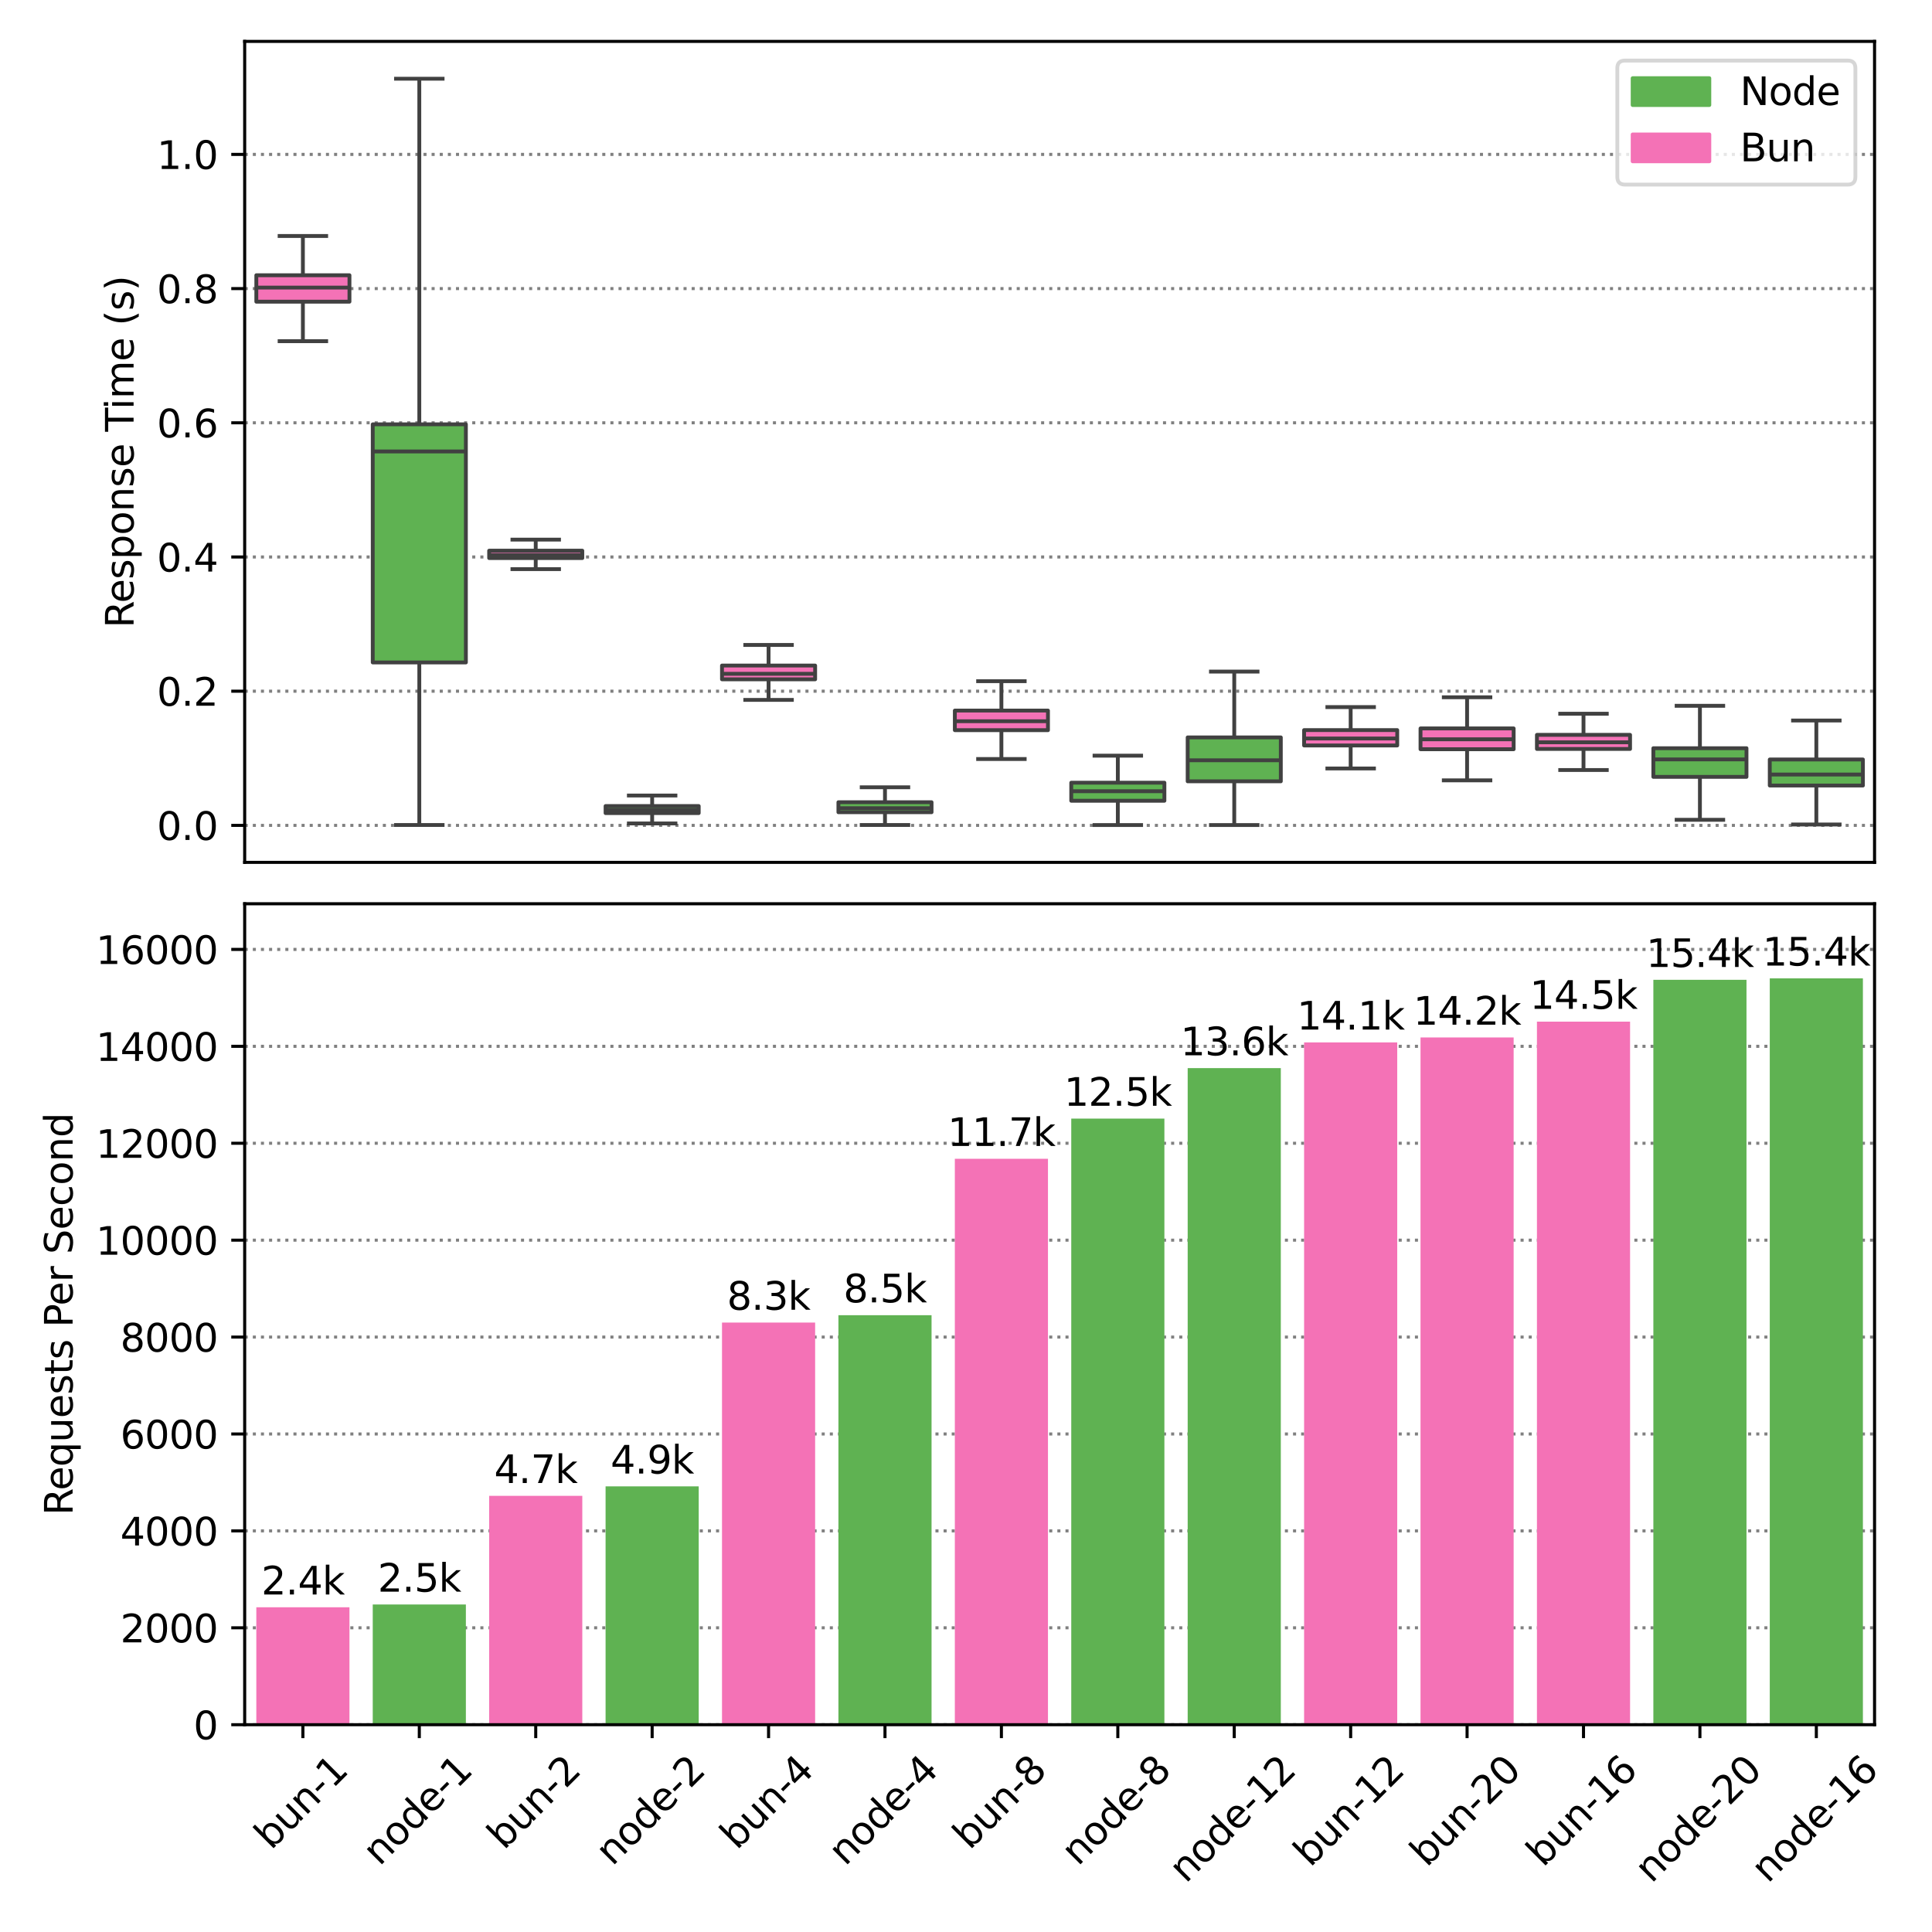 <?xml version="1.0" encoding="utf-8" standalone="no"?>
<!DOCTYPE svg PUBLIC "-//W3C//DTD SVG 1.1//EN"
  "http://www.w3.org/Graphics/SVG/1.1/DTD/svg11.dtd">
<svg xmlns:xlink="http://www.w3.org/1999/xlink" width="504pt" height="504pt" viewBox="0 0 504 504" xmlns="http://www.w3.org/2000/svg" version="1.1">
 <defs>
  <style type="text/css">*{stroke-linejoin: round; stroke-linecap: butt}</style>
 </defs>
 <g id="figure_1">
  <g id="patch_1">
   <path d="M 0 504 
L 504 504 
L 504 0 
L 0 0 
z
" style="fill: #ffffff"/>
  </g>
  <g id="axes_1">
   <g id="patch_2">
    <path d="M 63.83 224.963 
L 489.013 224.963 
L 489.013 10.8 
L 63.83 10.8 
z
" style="fill: #ffffff"/>
   </g>
   <g id="matplotlib.axis_1">
    <g id="xtick_1"/>
    <g id="xtick_2"/>
    <g id="xtick_3"/>
    <g id="xtick_4"/>
    <g id="xtick_5"/>
    <g id="xtick_6"/>
    <g id="xtick_7"/>
    <g id="xtick_8"/>
    <g id="xtick_9"/>
    <g id="xtick_10"/>
    <g id="xtick_11"/>
    <g id="xtick_12"/>
    <g id="xtick_13"/>
    <g id="xtick_14"/>
   </g>
   <g id="matplotlib.axis_2">
    <g id="ytick_1">
     <g id="line2d_1">
      <path d="M 63.83 215.316 
L 489.013 215.316 
" clip-path="url(#pa617633244)" style="fill: none; stroke-dasharray: 0.8,1.32; stroke-dashoffset: 0; stroke: #808080; stroke-width: 0.8"/>
     </g>
     <g id="line2d_2">
      <defs>
       <path id="m48e0106d00" d="M 0 0 
L -3.5 0 
" style="stroke: #000000; stroke-width: 0.8"/>
      </defs>
      <g>
       <use xlink:href="#m48e0106d00" x="63.83" y="215.316" style="stroke: #000000; stroke-width: 0.8"/>
      </g>
     </g>
     <g id="text_1">
      <!-- 0.0 -->
      <g transform="translate(40.927 219.115) scale(0.1 -0.1)">
       <defs>
        <path id="DejaVuSans-30" d="M 2034 4250 
Q 1547 4250 1301 3770 
Q 1056 3291 1056 2328 
Q 1056 1369 1301 889 
Q 1547 409 2034 409 
Q 2525 409 2770 889 
Q 3016 1369 3016 2328 
Q 3016 3291 2770 3770 
Q 2525 4250 2034 4250 
z
M 2034 4750 
Q 2819 4750 3233 4129 
Q 3647 3509 3647 2328 
Q 3647 1150 3233 529 
Q 2819 -91 2034 -91 
Q 1250 -91 836 529 
Q 422 1150 422 2328 
Q 422 3509 836 4129 
Q 1250 4750 2034 4750 
z
" transform="scale(0.016)"/>
        <path id="DejaVuSans-2e" d="M 684 794 
L 1344 794 
L 1344 0 
L 684 0 
L 684 794 
z
" transform="scale(0.016)"/>
       </defs>
       <use xlink:href="#DejaVuSans-30"/>
       <use xlink:href="#DejaVuSans-2e" x="63.623"/>
       <use xlink:href="#DejaVuSans-30" x="95.41"/>
      </g>
     </g>
    </g>
    <g id="ytick_2">
     <g id="line2d_3">
      <path d="M 63.83 180.308 
L 489.013 180.308 
" clip-path="url(#pa617633244)" style="fill: none; stroke-dasharray: 0.8,1.32; stroke-dashoffset: 0; stroke: #808080; stroke-width: 0.8"/>
     </g>
     <g id="line2d_4">
      <g>
       <use xlink:href="#m48e0106d00" x="63.83" y="180.308" style="stroke: #000000; stroke-width: 0.8"/>
      </g>
     </g>
     <g id="text_2">
      <!-- 0.2 -->
      <g transform="translate(40.927 184.107) scale(0.1 -0.1)">
       <defs>
        <path id="DejaVuSans-32" d="M 1228 531 
L 3431 531 
L 3431 0 
L 469 0 
L 469 531 
Q 828 903 1448 1529 
Q 2069 2156 2228 2338 
Q 2531 2678 2651 2914 
Q 2772 3150 2772 3378 
Q 2772 3750 2511 3984 
Q 2250 4219 1831 4219 
Q 1534 4219 1204 4116 
Q 875 4013 500 3803 
L 500 4441 
Q 881 4594 1212 4672 
Q 1544 4750 1819 4750 
Q 2544 4750 2975 4387 
Q 3406 4025 3406 3419 
Q 3406 3131 3298 2873 
Q 3191 2616 2906 2266 
Q 2828 2175 2409 1742 
Q 1991 1309 1228 531 
z
" transform="scale(0.016)"/>
       </defs>
       <use xlink:href="#DejaVuSans-30"/>
       <use xlink:href="#DejaVuSans-2e" x="63.623"/>
       <use xlink:href="#DejaVuSans-32" x="95.41"/>
      </g>
     </g>
    </g>
    <g id="ytick_3">
     <g id="line2d_5">
      <path d="M 63.83 145.301 
L 489.013 145.301 
" clip-path="url(#pa617633244)" style="fill: none; stroke-dasharray: 0.8,1.32; stroke-dashoffset: 0; stroke: #808080; stroke-width: 0.8"/>
     </g>
     <g id="line2d_6">
      <g>
       <use xlink:href="#m48e0106d00" x="63.83" y="145.301" style="stroke: #000000; stroke-width: 0.8"/>
      </g>
     </g>
     <g id="text_3">
      <!-- 0.4 -->
      <g transform="translate(40.927 149.1) scale(0.1 -0.1)">
       <defs>
        <path id="DejaVuSans-34" d="M 2419 4116 
L 825 1625 
L 2419 1625 
L 2419 4116 
z
M 2253 4666 
L 3047 4666 
L 3047 1625 
L 3713 1625 
L 3713 1100 
L 3047 1100 
L 3047 0 
L 2419 0 
L 2419 1100 
L 313 1100 
L 313 1709 
L 2253 4666 
z
" transform="scale(0.016)"/>
       </defs>
       <use xlink:href="#DejaVuSans-30"/>
       <use xlink:href="#DejaVuSans-2e" x="63.623"/>
       <use xlink:href="#DejaVuSans-34" x="95.41"/>
      </g>
     </g>
    </g>
    <g id="ytick_4">
     <g id="line2d_7">
      <path d="M 63.83 110.294 
L 489.013 110.294 
" clip-path="url(#pa617633244)" style="fill: none; stroke-dasharray: 0.8,1.32; stroke-dashoffset: 0; stroke: #808080; stroke-width: 0.8"/>
     </g>
     <g id="line2d_8">
      <g>
       <use xlink:href="#m48e0106d00" x="63.83" y="110.294" style="stroke: #000000; stroke-width: 0.8"/>
      </g>
     </g>
     <g id="text_4">
      <!-- 0.6 -->
      <g transform="translate(40.927 114.093) scale(0.1 -0.1)">
       <defs>
        <path id="DejaVuSans-36" d="M 2113 2584 
Q 1688 2584 1439 2293 
Q 1191 2003 1191 1497 
Q 1191 994 1439 701 
Q 1688 409 2113 409 
Q 2538 409 2786 701 
Q 3034 994 3034 1497 
Q 3034 2003 2786 2293 
Q 2538 2584 2113 2584 
z
M 3366 4563 
L 3366 3988 
Q 3128 4100 2886 4159 
Q 2644 4219 2406 4219 
Q 1781 4219 1451 3797 
Q 1122 3375 1075 2522 
Q 1259 2794 1537 2939 
Q 1816 3084 2150 3084 
Q 2853 3084 3261 2657 
Q 3669 2231 3669 1497 
Q 3669 778 3244 343 
Q 2819 -91 2113 -91 
Q 1303 -91 875 529 
Q 447 1150 447 2328 
Q 447 3434 972 4092 
Q 1497 4750 2381 4750 
Q 2619 4750 2861 4703 
Q 3103 4656 3366 4563 
z
" transform="scale(0.016)"/>
       </defs>
       <use xlink:href="#DejaVuSans-30"/>
       <use xlink:href="#DejaVuSans-2e" x="63.623"/>
       <use xlink:href="#DejaVuSans-36" x="95.41"/>
      </g>
     </g>
    </g>
    <g id="ytick_5">
     <g id="line2d_9">
      <path d="M 63.83 75.286 
L 489.013 75.286 
" clip-path="url(#pa617633244)" style="fill: none; stroke-dasharray: 0.8,1.32; stroke-dashoffset: 0; stroke: #808080; stroke-width: 0.8"/>
     </g>
     <g id="line2d_10">
      <g>
       <use xlink:href="#m48e0106d00" x="63.83" y="75.286" style="stroke: #000000; stroke-width: 0.8"/>
      </g>
     </g>
     <g id="text_5">
      <!-- 0.8 -->
      <g transform="translate(40.927 79.085) scale(0.1 -0.1)">
       <defs>
        <path id="DejaVuSans-38" d="M 2034 2216 
Q 1584 2216 1326 1975 
Q 1069 1734 1069 1313 
Q 1069 891 1326 650 
Q 1584 409 2034 409 
Q 2484 409 2743 651 
Q 3003 894 3003 1313 
Q 3003 1734 2745 1975 
Q 2488 2216 2034 2216 
z
M 1403 2484 
Q 997 2584 770 2862 
Q 544 3141 544 3541 
Q 544 4100 942 4425 
Q 1341 4750 2034 4750 
Q 2731 4750 3128 4425 
Q 3525 4100 3525 3541 
Q 3525 3141 3298 2862 
Q 3072 2584 2669 2484 
Q 3125 2378 3379 2068 
Q 3634 1759 3634 1313 
Q 3634 634 3220 271 
Q 2806 -91 2034 -91 
Q 1263 -91 848 271 
Q 434 634 434 1313 
Q 434 1759 690 2068 
Q 947 2378 1403 2484 
z
M 1172 3481 
Q 1172 3119 1398 2916 
Q 1625 2713 2034 2713 
Q 2441 2713 2670 2916 
Q 2900 3119 2900 3481 
Q 2900 3844 2670 4047 
Q 2441 4250 2034 4250 
Q 1625 4250 1398 4047 
Q 1172 3844 1172 3481 
z
" transform="scale(0.016)"/>
       </defs>
       <use xlink:href="#DejaVuSans-30"/>
       <use xlink:href="#DejaVuSans-2e" x="63.623"/>
       <use xlink:href="#DejaVuSans-38" x="95.41"/>
      </g>
     </g>
    </g>
    <g id="ytick_6">
     <g id="line2d_11">
      <path d="M 63.83 40.279 
L 489.013 40.279 
" clip-path="url(#pa617633244)" style="fill: none; stroke-dasharray: 0.8,1.32; stroke-dashoffset: 0; stroke: #808080; stroke-width: 0.8"/>
     </g>
     <g id="line2d_12">
      <g>
       <use xlink:href="#m48e0106d00" x="63.83" y="40.279" style="stroke: #000000; stroke-width: 0.8"/>
      </g>
     </g>
     <g id="text_6">
      <!-- 1.0 -->
      <g transform="translate(40.927 44.078) scale(0.1 -0.1)">
       <defs>
        <path id="DejaVuSans-31" d="M 794 531 
L 1825 531 
L 1825 4091 
L 703 3866 
L 703 4441 
L 1819 4666 
L 2450 4666 
L 2450 531 
L 3481 531 
L 3481 0 
L 794 0 
L 794 531 
z
" transform="scale(0.016)"/>
       </defs>
       <use xlink:href="#DejaVuSans-31"/>
       <use xlink:href="#DejaVuSans-2e" x="63.623"/>
       <use xlink:href="#DejaVuSans-30" x="95.41"/>
      </g>
     </g>
    </g>
    <g id="text_7">
     <!-- Response Time (s) -->
     <g transform="translate(34.847 163.813) rotate(-90) scale(0.1 -0.1)">
      <defs>
       <path id="DejaVuSans-52" d="M 2841 2188 
Q 3044 2119 3236 1894 
Q 3428 1669 3622 1275 
L 4263 0 
L 3584 0 
L 2988 1197 
Q 2756 1666 2539 1819 
Q 2322 1972 1947 1972 
L 1259 1972 
L 1259 0 
L 628 0 
L 628 4666 
L 2053 4666 
Q 2853 4666 3247 4331 
Q 3641 3997 3641 3322 
Q 3641 2881 3436 2590 
Q 3231 2300 2841 2188 
z
M 1259 4147 
L 1259 2491 
L 2053 2491 
Q 2509 2491 2742 2702 
Q 2975 2913 2975 3322 
Q 2975 3731 2742 3939 
Q 2509 4147 2053 4147 
L 1259 4147 
z
" transform="scale(0.016)"/>
       <path id="DejaVuSans-65" d="M 3597 1894 
L 3597 1613 
L 953 1613 
Q 991 1019 1311 708 
Q 1631 397 2203 397 
Q 2534 397 2845 478 
Q 3156 559 3463 722 
L 3463 178 
Q 3153 47 2828 -22 
Q 2503 -91 2169 -91 
Q 1331 -91 842 396 
Q 353 884 353 1716 
Q 353 2575 817 3079 
Q 1281 3584 2069 3584 
Q 2775 3584 3186 3129 
Q 3597 2675 3597 1894 
z
M 3022 2063 
Q 3016 2534 2758 2815 
Q 2500 3097 2075 3097 
Q 1594 3097 1305 2825 
Q 1016 2553 972 2059 
L 3022 2063 
z
" transform="scale(0.016)"/>
       <path id="DejaVuSans-73" d="M 2834 3397 
L 2834 2853 
Q 2591 2978 2328 3040 
Q 2066 3103 1784 3103 
Q 1356 3103 1142 2972 
Q 928 2841 928 2578 
Q 928 2378 1081 2264 
Q 1234 2150 1697 2047 
L 1894 2003 
Q 2506 1872 2764 1633 
Q 3022 1394 3022 966 
Q 3022 478 2636 193 
Q 2250 -91 1575 -91 
Q 1294 -91 989 -36 
Q 684 19 347 128 
L 347 722 
Q 666 556 975 473 
Q 1284 391 1588 391 
Q 1994 391 2212 530 
Q 2431 669 2431 922 
Q 2431 1156 2273 1281 
Q 2116 1406 1581 1522 
L 1381 1569 
Q 847 1681 609 1914 
Q 372 2147 372 2553 
Q 372 3047 722 3315 
Q 1072 3584 1716 3584 
Q 2034 3584 2315 3537 
Q 2597 3491 2834 3397 
z
" transform="scale(0.016)"/>
       <path id="DejaVuSans-70" d="M 1159 525 
L 1159 -1331 
L 581 -1331 
L 581 3500 
L 1159 3500 
L 1159 2969 
Q 1341 3281 1617 3432 
Q 1894 3584 2278 3584 
Q 2916 3584 3314 3078 
Q 3713 2572 3713 1747 
Q 3713 922 3314 415 
Q 2916 -91 2278 -91 
Q 1894 -91 1617 61 
Q 1341 213 1159 525 
z
M 3116 1747 
Q 3116 2381 2855 2742 
Q 2594 3103 2138 3103 
Q 1681 3103 1420 2742 
Q 1159 2381 1159 1747 
Q 1159 1113 1420 752 
Q 1681 391 2138 391 
Q 2594 391 2855 752 
Q 3116 1113 3116 1747 
z
" transform="scale(0.016)"/>
       <path id="DejaVuSans-6f" d="M 1959 3097 
Q 1497 3097 1228 2736 
Q 959 2375 959 1747 
Q 959 1119 1226 758 
Q 1494 397 1959 397 
Q 2419 397 2687 759 
Q 2956 1122 2956 1747 
Q 2956 2369 2687 2733 
Q 2419 3097 1959 3097 
z
M 1959 3584 
Q 2709 3584 3137 3096 
Q 3566 2609 3566 1747 
Q 3566 888 3137 398 
Q 2709 -91 1959 -91 
Q 1206 -91 779 398 
Q 353 888 353 1747 
Q 353 2609 779 3096 
Q 1206 3584 1959 3584 
z
" transform="scale(0.016)"/>
       <path id="DejaVuSans-6e" d="M 3513 2113 
L 3513 0 
L 2938 0 
L 2938 2094 
Q 2938 2591 2744 2837 
Q 2550 3084 2163 3084 
Q 1697 3084 1428 2787 
Q 1159 2491 1159 1978 
L 1159 0 
L 581 0 
L 581 3500 
L 1159 3500 
L 1159 2956 
Q 1366 3272 1645 3428 
Q 1925 3584 2291 3584 
Q 2894 3584 3203 3211 
Q 3513 2838 3513 2113 
z
" transform="scale(0.016)"/>
       <path id="DejaVuSans-20" transform="scale(0.016)"/>
       <path id="DejaVuSans-54" d="M -19 4666 
L 3928 4666 
L 3928 4134 
L 2272 4134 
L 2272 0 
L 1638 0 
L 1638 4134 
L -19 4134 
L -19 4666 
z
" transform="scale(0.016)"/>
       <path id="DejaVuSans-69" d="M 603 3500 
L 1178 3500 
L 1178 0 
L 603 0 
L 603 3500 
z
M 603 4863 
L 1178 4863 
L 1178 4134 
L 603 4134 
L 603 4863 
z
" transform="scale(0.016)"/>
       <path id="DejaVuSans-6d" d="M 3328 2828 
Q 3544 3216 3844 3400 
Q 4144 3584 4550 3584 
Q 5097 3584 5394 3201 
Q 5691 2819 5691 2113 
L 5691 0 
L 5113 0 
L 5113 2094 
Q 5113 2597 4934 2840 
Q 4756 3084 4391 3084 
Q 3944 3084 3684 2787 
Q 3425 2491 3425 1978 
L 3425 0 
L 2847 0 
L 2847 2094 
Q 2847 2600 2669 2842 
Q 2491 3084 2119 3084 
Q 1678 3084 1418 2786 
Q 1159 2488 1159 1978 
L 1159 0 
L 581 0 
L 581 3500 
L 1159 3500 
L 1159 2956 
Q 1356 3278 1631 3431 
Q 1906 3584 2284 3584 
Q 2666 3584 2933 3390 
Q 3200 3197 3328 2828 
z
" transform="scale(0.016)"/>
       <path id="DejaVuSans-28" d="M 1984 4856 
Q 1566 4138 1362 3434 
Q 1159 2731 1159 2009 
Q 1159 1288 1364 580 
Q 1569 -128 1984 -844 
L 1484 -844 
Q 1016 -109 783 600 
Q 550 1309 550 2009 
Q 550 2706 781 3412 
Q 1013 4119 1484 4856 
L 1984 4856 
z
" transform="scale(0.016)"/>
       <path id="DejaVuSans-29" d="M 513 4856 
L 1013 4856 
Q 1481 4119 1714 3412 
Q 1947 2706 1947 2009 
Q 1947 1309 1714 600 
Q 1481 -109 1013 -844 
L 513 -844 
Q 928 -128 1133 580 
Q 1338 1288 1338 2009 
Q 1338 2731 1133 3434 
Q 928 4138 513 4856 
z
" transform="scale(0.016)"/>
      </defs>
      <use xlink:href="#DejaVuSans-52"/>
      <use xlink:href="#DejaVuSans-65" x="64.982"/>
      <use xlink:href="#DejaVuSans-73" x="126.506"/>
      <use xlink:href="#DejaVuSans-70" x="178.605"/>
      <use xlink:href="#DejaVuSans-6f" x="242.082"/>
      <use xlink:href="#DejaVuSans-6e" x="303.264"/>
      <use xlink:href="#DejaVuSans-73" x="366.643"/>
      <use xlink:href="#DejaVuSans-65" x="418.742"/>
      <use xlink:href="#DejaVuSans-20" x="480.266"/>
      <use xlink:href="#DejaVuSans-54" x="512.053"/>
      <use xlink:href="#DejaVuSans-69" x="570.012"/>
      <use xlink:href="#DejaVuSans-6d" x="597.795"/>
      <use xlink:href="#DejaVuSans-65" x="695.207"/>
      <use xlink:href="#DejaVuSans-20" x="756.73"/>
      <use xlink:href="#DejaVuSans-28" x="788.518"/>
      <use xlink:href="#DejaVuSans-73" x="827.531"/>
      <use xlink:href="#DejaVuSans-29" x="879.631"/>
     </g>
    </g>
   </g>
   <g id="patch_3">
    <path d="M 66.867 78.699 
L 91.163 78.699 
L 91.163 71.803 
L 66.867 71.803 
L 66.867 78.699 
z
" clip-path="url(#pa617633244)" style="fill: #f472b6; stroke: #414141; stroke-linejoin: miter"/>
   </g>
   <g id="line2d_13">
    <path d="M 79.015 78.699 
L 79.015 89.009 
" clip-path="url(#pa617633244)" style="fill: none; stroke: #414141"/>
   </g>
   <g id="line2d_14">
    <path d="M 79.015 71.803 
L 79.015 61.563 
" clip-path="url(#pa617633244)" style="fill: none; stroke: #414141"/>
   </g>
   <g id="line2d_15">
    <path d="M 72.941 89.009 
L 85.089 89.009 
" clip-path="url(#pa617633244)" style="fill: none; stroke: #414141; stroke-linecap: square"/>
   </g>
   <g id="line2d_16">
    <path d="M 72.941 61.563 
L 85.089 61.563 
" clip-path="url(#pa617633244)" style="fill: none; stroke: #414141; stroke-linecap: square"/>
   </g>
   <g id="patch_4">
    <path d="M 97.237 172.808 
L 121.533 172.808 
L 121.533 110.696 
L 97.237 110.696 
L 97.237 172.808 
z
" clip-path="url(#pa617633244)" style="fill: #5fb252; stroke: #414141; stroke-linejoin: miter"/>
   </g>
   <g id="line2d_17">
    <path d="M 109.385 172.808 
L 109.385 215.211 
" clip-path="url(#pa617633244)" style="fill: none; stroke: #414141"/>
   </g>
   <g id="line2d_18">
    <path d="M 109.385 110.696 
L 109.385 20.535 
" clip-path="url(#pa617633244)" style="fill: none; stroke: #414141"/>
   </g>
   <g id="line2d_19">
    <path d="M 103.311 215.211 
L 115.459 215.211 
" clip-path="url(#pa617633244)" style="fill: none; stroke: #414141; stroke-linecap: square"/>
   </g>
   <g id="line2d_20">
    <path d="M 103.311 20.535 
L 115.459 20.535 
" clip-path="url(#pa617633244)" style="fill: none; stroke: #414141; stroke-linecap: square"/>
   </g>
   <g id="patch_5">
    <path d="M 127.607 145.581 
L 151.904 145.581 
L 151.904 143.656 
L 127.607 143.656 
L 127.607 145.581 
z
" clip-path="url(#pa617633244)" style="fill: #f472b6; stroke: #414141; stroke-linejoin: miter"/>
   </g>
   <g id="line2d_21">
    <path d="M 139.755 145.581 
L 139.755 148.469 
" clip-path="url(#pa617633244)" style="fill: none; stroke: #414141"/>
   </g>
   <g id="line2d_22">
    <path d="M 139.755 143.656 
L 139.755 140.767 
" clip-path="url(#pa617633244)" style="fill: none; stroke: #414141"/>
   </g>
   <g id="line2d_23">
    <path d="M 133.681 148.469 
L 145.83 148.469 
" clip-path="url(#pa617633244)" style="fill: none; stroke: #414141; stroke-linecap: square"/>
   </g>
   <g id="line2d_24">
    <path d="M 133.681 140.767 
L 145.83 140.767 
" clip-path="url(#pa617633244)" style="fill: none; stroke: #414141; stroke-linecap: square"/>
   </g>
   <g id="patch_6">
    <path d="M 157.978 212.112 
L 182.274 212.112 
L 182.274 210.275 
L 157.978 210.275 
L 157.978 212.112 
z
" clip-path="url(#pa617633244)" style="fill: #5fb252; stroke: #414141; stroke-linejoin: miter"/>
   </g>
   <g id="line2d_25">
    <path d="M 170.126 212.112 
L 170.126 214.808 
" clip-path="url(#pa617633244)" style="fill: none; stroke: #414141"/>
   </g>
   <g id="line2d_26">
    <path d="M 170.126 210.275 
L 170.126 207.526 
" clip-path="url(#pa617633244)" style="fill: none; stroke: #414141"/>
   </g>
   <g id="line2d_27">
    <path d="M 164.052 214.808 
L 176.2 214.808 
" clip-path="url(#pa617633244)" style="fill: none; stroke: #414141; stroke-linecap: square"/>
   </g>
   <g id="line2d_28">
    <path d="M 164.052 207.526 
L 176.2 207.526 
" clip-path="url(#pa617633244)" style="fill: none; stroke: #414141; stroke-linecap: square"/>
   </g>
   <g id="patch_7">
    <path d="M 188.348 177.21 
L 212.644 177.21 
L 212.644 173.622 
L 188.348 173.622 
L 188.348 177.21 
z
" clip-path="url(#pa617633244)" style="fill: #f472b6; stroke: #414141; stroke-linejoin: miter"/>
   </g>
   <g id="line2d_29">
    <path d="M 200.496 177.21 
L 200.496 182.584 
" clip-path="url(#pa617633244)" style="fill: none; stroke: #414141"/>
   </g>
   <g id="line2d_30">
    <path d="M 200.496 173.622 
L 200.496 168.248 
" clip-path="url(#pa617633244)" style="fill: none; stroke: #414141"/>
   </g>
   <g id="line2d_31">
    <path d="M 194.422 182.584 
L 206.57 182.584 
" clip-path="url(#pa617633244)" style="fill: none; stroke: #414141; stroke-linecap: square"/>
   </g>
   <g id="line2d_32">
    <path d="M 194.422 168.248 
L 206.57 168.248 
" clip-path="url(#pa617633244)" style="fill: none; stroke: #414141; stroke-linecap: square"/>
   </g>
   <g id="patch_8">
    <path d="M 218.718 211.885 
L 243.014 211.885 
L 243.014 209.277 
L 218.718 209.277 
L 218.718 211.885 
z
" clip-path="url(#pa617633244)" style="fill: #5fb252; stroke: #414141; stroke-linejoin: miter"/>
   </g>
   <g id="line2d_33">
    <path d="M 230.866 211.885 
L 230.866 215.211 
" clip-path="url(#pa617633244)" style="fill: none; stroke: #414141"/>
   </g>
   <g id="line2d_34">
    <path d="M 230.866 209.277 
L 230.866 205.373 
" clip-path="url(#pa617633244)" style="fill: none; stroke: #414141"/>
   </g>
   <g id="line2d_35">
    <path d="M 224.792 215.211 
L 236.94 215.211 
" clip-path="url(#pa617633244)" style="fill: none; stroke: #414141; stroke-linecap: square"/>
   </g>
   <g id="line2d_36">
    <path d="M 224.792 205.373 
L 236.94 205.373 
" clip-path="url(#pa617633244)" style="fill: none; stroke: #414141; stroke-linecap: square"/>
   </g>
   <g id="patch_9">
    <path d="M 249.088 190.478 
L 273.384 190.478 
L 273.384 185.367 
L 249.088 185.367 
L 249.088 190.478 
z
" clip-path="url(#pa617633244)" style="fill: #f472b6; stroke: #414141; stroke-linejoin: miter"/>
   </g>
   <g id="line2d_37">
    <path d="M 261.236 190.478 
L 261.236 198.004 
" clip-path="url(#pa617633244)" style="fill: none; stroke: #414141"/>
   </g>
   <g id="line2d_38">
    <path d="M 261.236 185.367 
L 261.236 177.7 
" clip-path="url(#pa617633244)" style="fill: none; stroke: #414141"/>
   </g>
   <g id="line2d_39">
    <path d="M 255.162 198.004 
L 267.31 198.004 
" clip-path="url(#pa617633244)" style="fill: none; stroke: #414141; stroke-linecap: square"/>
   </g>
   <g id="line2d_40">
    <path d="M 255.162 177.7 
L 267.31 177.7 
" clip-path="url(#pa617633244)" style="fill: none; stroke: #414141; stroke-linecap: square"/>
   </g>
   <g id="patch_10">
    <path d="M 279.458 208.892 
L 303.755 208.892 
L 303.755 204.183 
L 279.458 204.183 
L 279.458 208.892 
z
" clip-path="url(#pa617633244)" style="fill: #5fb252; stroke: #414141; stroke-linejoin: miter"/>
   </g>
   <g id="line2d_41">
    <path d="M 291.606 208.892 
L 291.606 215.228 
" clip-path="url(#pa617633244)" style="fill: none; stroke: #414141"/>
   </g>
   <g id="line2d_42">
    <path d="M 291.606 204.183 
L 291.606 197.129 
" clip-path="url(#pa617633244)" style="fill: none; stroke: #414141"/>
   </g>
   <g id="line2d_43">
    <path d="M 285.532 215.228 
L 297.68 215.228 
" clip-path="url(#pa617633244)" style="fill: none; stroke: #414141; stroke-linecap: square"/>
   </g>
   <g id="line2d_44">
    <path d="M 285.532 197.129 
L 297.68 197.129 
" clip-path="url(#pa617633244)" style="fill: none; stroke: #414141; stroke-linecap: square"/>
   </g>
   <g id="patch_11">
    <path d="M 309.829 203.82 
L 334.125 203.82 
L 334.125 192.368 
L 309.829 192.368 
L 309.829 203.82 
z
" clip-path="url(#pa617633244)" style="fill: #5fb252; stroke: #414141; stroke-linejoin: miter"/>
   </g>
   <g id="line2d_45">
    <path d="M 321.977 203.82 
L 321.977 215.228 
" clip-path="url(#pa617633244)" style="fill: none; stroke: #414141"/>
   </g>
   <g id="line2d_46">
    <path d="M 321.977 192.368 
L 321.977 175.197 
" clip-path="url(#pa617633244)" style="fill: none; stroke: #414141"/>
   </g>
   <g id="line2d_47">
    <path d="M 315.903 215.228 
L 328.051 215.228 
" clip-path="url(#pa617633244)" style="fill: none; stroke: #414141; stroke-linecap: square"/>
   </g>
   <g id="line2d_48">
    <path d="M 315.903 175.197 
L 328.051 175.197 
" clip-path="url(#pa617633244)" style="fill: none; stroke: #414141; stroke-linecap: square"/>
   </g>
   <g id="patch_12">
    <path d="M 340.199 194.469 
L 364.495 194.469 
L 364.495 190.46 
L 340.199 190.46 
L 340.199 194.469 
z
" clip-path="url(#pa617633244)" style="fill: #f472b6; stroke: #414141; stroke-linejoin: miter"/>
   </g>
   <g id="line2d_49">
    <path d="M 352.347 194.469 
L 352.347 200.472 
" clip-path="url(#pa617633244)" style="fill: none; stroke: #414141"/>
   </g>
   <g id="line2d_50">
    <path d="M 352.347 190.46 
L 352.347 184.457 
" clip-path="url(#pa617633244)" style="fill: none; stroke: #414141"/>
   </g>
   <g id="line2d_51">
    <path d="M 346.273 200.472 
L 358.421 200.472 
" clip-path="url(#pa617633244)" style="fill: none; stroke: #414141; stroke-linecap: square"/>
   </g>
   <g id="line2d_52">
    <path d="M 346.273 184.457 
L 358.421 184.457 
" clip-path="url(#pa617633244)" style="fill: none; stroke: #414141; stroke-linecap: square"/>
   </g>
   <g id="patch_13">
    <path d="M 370.569 195.449 
L 394.865 195.449 
L 394.865 190.023 
L 370.569 190.023 
L 370.569 195.449 
z
" clip-path="url(#pa617633244)" style="fill: #f472b6; stroke: #414141; stroke-linejoin: miter"/>
   </g>
   <g id="line2d_53">
    <path d="M 382.717 195.449 
L 382.717 203.571 
" clip-path="url(#pa617633244)" style="fill: none; stroke: #414141"/>
   </g>
   <g id="line2d_54">
    <path d="M 382.717 190.023 
L 382.717 181.901 
" clip-path="url(#pa617633244)" style="fill: none; stroke: #414141"/>
   </g>
   <g id="line2d_55">
    <path d="M 376.643 203.571 
L 388.791 203.571 
" clip-path="url(#pa617633244)" style="fill: none; stroke: #414141; stroke-linecap: square"/>
   </g>
   <g id="line2d_56">
    <path d="M 376.643 181.901 
L 388.791 181.901 
" clip-path="url(#pa617633244)" style="fill: none; stroke: #414141; stroke-linecap: square"/>
   </g>
   <g id="patch_14">
    <path d="M 400.939 195.379 
L 425.235 195.379 
L 425.235 191.703 
L 400.939 191.703 
L 400.939 195.379 
z
" clip-path="url(#pa617633244)" style="fill: #f472b6; stroke: #414141; stroke-linejoin: miter"/>
   </g>
   <g id="line2d_57">
    <path d="M 413.087 195.379 
L 413.087 200.875 
" clip-path="url(#pa617633244)" style="fill: none; stroke: #414141"/>
   </g>
   <g id="line2d_58">
    <path d="M 413.087 191.703 
L 413.087 186.189 
" clip-path="url(#pa617633244)" style="fill: none; stroke: #414141"/>
   </g>
   <g id="line2d_59">
    <path d="M 407.013 200.875 
L 419.161 200.875 
" clip-path="url(#pa617633244)" style="fill: none; stroke: #414141; stroke-linecap: square"/>
   </g>
   <g id="line2d_60">
    <path d="M 407.013 186.189 
L 419.161 186.189 
" clip-path="url(#pa617633244)" style="fill: none; stroke: #414141; stroke-linecap: square"/>
   </g>
   <g id="patch_15">
    <path d="M 431.309 202.66 
L 455.605 202.66 
L 455.605 195.186 
L 431.309 195.186 
L 431.309 202.66 
z
" clip-path="url(#pa617633244)" style="fill: #5fb252; stroke: #414141; stroke-linejoin: miter"/>
   </g>
   <g id="line2d_61">
    <path d="M 443.457 202.66 
L 443.457 213.863 
" clip-path="url(#pa617633244)" style="fill: none; stroke: #414141"/>
   </g>
   <g id="line2d_62">
    <path d="M 443.457 195.186 
L 443.457 184.124 
" clip-path="url(#pa617633244)" style="fill: none; stroke: #414141"/>
   </g>
   <g id="line2d_63">
    <path d="M 437.383 213.863 
L 449.531 213.863 
" clip-path="url(#pa617633244)" style="fill: none; stroke: #414141; stroke-linecap: square"/>
   </g>
   <g id="line2d_64">
    <path d="M 437.383 184.124 
L 449.531 184.124 
" clip-path="url(#pa617633244)" style="fill: none; stroke: #414141; stroke-linecap: square"/>
   </g>
   <g id="patch_16">
    <path d="M 461.68 204.918 
L 485.976 204.918 
L 485.976 198.127 
L 461.68 198.127 
L 461.68 204.918 
z
" clip-path="url(#pa617633244)" style="fill: #5fb252; stroke: #414141; stroke-linejoin: miter"/>
   </g>
   <g id="line2d_65">
    <path d="M 473.828 204.918 
L 473.828 215.088 
" clip-path="url(#pa617633244)" style="fill: none; stroke: #414141"/>
   </g>
   <g id="line2d_66">
    <path d="M 473.828 198.127 
L 473.828 187.957 
" clip-path="url(#pa617633244)" style="fill: none; stroke: #414141"/>
   </g>
   <g id="line2d_67">
    <path d="M 467.754 215.088 
L 479.902 215.088 
" clip-path="url(#pa617633244)" style="fill: none; stroke: #414141; stroke-linecap: square"/>
   </g>
   <g id="line2d_68">
    <path d="M 467.754 187.957 
L 479.902 187.957 
" clip-path="url(#pa617633244)" style="fill: none; stroke: #414141; stroke-linecap: square"/>
   </g>
   <g id="line2d_69">
    <path d="M 66.867 75.024 
L 91.163 75.024 
" clip-path="url(#pa617633244)" style="fill: none; stroke: #414141"/>
   </g>
   <g id="line2d_70">
    <path d="M 97.237 117.768 
L 121.533 117.768 
" clip-path="url(#pa617633244)" style="fill: none; stroke: #414141"/>
   </g>
   <g id="line2d_71">
    <path d="M 127.607 144.793 
L 151.904 144.793 
" clip-path="url(#pa617633244)" style="fill: none; stroke: #414141"/>
   </g>
   <g id="line2d_72">
    <path d="M 157.978 211.272 
L 182.274 211.272 
" clip-path="url(#pa617633244)" style="fill: none; stroke: #414141"/>
   </g>
   <g id="line2d_73">
    <path d="M 188.348 175.775 
L 212.644 175.775 
" clip-path="url(#pa617633244)" style="fill: none; stroke: #414141"/>
   </g>
   <g id="line2d_74">
    <path d="M 218.718 210.835 
L 243.014 210.835 
" clip-path="url(#pa617633244)" style="fill: none; stroke: #414141"/>
   </g>
   <g id="line2d_75">
    <path d="M 249.088 188.15 
L 273.384 188.15 
" clip-path="url(#pa617633244)" style="fill: none; stroke: #414141"/>
   </g>
   <g id="line2d_76">
    <path d="M 279.458 206.406 
L 303.755 206.406 
" clip-path="url(#pa617633244)" style="fill: none; stroke: #414141"/>
   </g>
   <g id="line2d_77">
    <path d="M 309.829 198.337 
L 334.125 198.337 
" clip-path="url(#pa617633244)" style="fill: none; stroke: #414141"/>
   </g>
   <g id="line2d_78">
    <path d="M 340.199 192.648 
L 364.495 192.648 
" clip-path="url(#pa617633244)" style="fill: none; stroke: #414141"/>
   </g>
   <g id="line2d_79">
    <path d="M 370.569 192.858 
L 394.865 192.858 
" clip-path="url(#pa617633244)" style="fill: none; stroke: #414141"/>
   </g>
   <g id="line2d_80">
    <path d="M 400.939 193.646 
L 425.235 193.646 
" clip-path="url(#pa617633244)" style="fill: none; stroke: #414141"/>
   </g>
   <g id="line2d_81">
    <path d="M 431.309 198.109 
L 455.605 198.109 
" clip-path="url(#pa617633244)" style="fill: none; stroke: #414141"/>
   </g>
   <g id="line2d_82">
    <path d="M 461.68 202.048 
L 485.976 202.048 
" clip-path="url(#pa617633244)" style="fill: none; stroke: #414141"/>
   </g>
   <g id="patch_17">
    <path d="M 63.83 224.963 
L 63.83 10.8 
" style="fill: none; stroke: #000000; stroke-width: 0.8; stroke-linejoin: miter; stroke-linecap: square"/>
   </g>
   <g id="patch_18">
    <path d="M 489.013 224.963 
L 489.013 10.8 
" style="fill: none; stroke: #000000; stroke-width: 0.8; stroke-linejoin: miter; stroke-linecap: square"/>
   </g>
   <g id="patch_19">
    <path d="M 63.83 224.963 
L 489.013 224.963 
" style="fill: none; stroke: #000000; stroke-width: 0.8; stroke-linejoin: miter; stroke-linecap: square"/>
   </g>
   <g id="patch_20">
    <path d="M 63.83 10.8 
L 489.013 10.8 
" style="fill: none; stroke: #000000; stroke-width: 0.8; stroke-linejoin: miter; stroke-linecap: square"/>
   </g>
   <g id="legend_1">
    <g id="patch_21">
     <path d="M 423.911 48.156 
L 482.013 48.156 
Q 484.013 48.156 484.013 46.156 
L 484.013 17.8 
Q 484.013 15.8 482.013 15.8 
L 423.911 15.8 
Q 421.911 15.8 421.911 17.8 
L 421.911 46.156 
Q 421.911 48.156 423.911 48.156 
z
" style="fill: #ffffff; opacity: 0.8; stroke: #cccccc; stroke-linejoin: miter"/>
    </g>
    <g id="patch_22">
     <path d="M 425.911 27.398 
L 445.911 27.398 
L 445.911 20.398 
L 425.911 20.398 
z
" style="fill: #5fb252; stroke: #5fb252; stroke-linejoin: miter"/>
    </g>
    <g id="text_8">
     <!-- Node -->
     <g transform="translate(453.911 27.398) scale(0.1 -0.1)">
      <defs>
       <path id="DejaVuSans-4e" d="M 628 4666 
L 1478 4666 
L 3547 763 
L 3547 4666 
L 4159 4666 
L 4159 0 
L 3309 0 
L 1241 3903 
L 1241 0 
L 628 0 
L 628 4666 
z
" transform="scale(0.016)"/>
       <path id="DejaVuSans-64" d="M 2906 2969 
L 2906 4863 
L 3481 4863 
L 3481 0 
L 2906 0 
L 2906 525 
Q 2725 213 2448 61 
Q 2172 -91 1784 -91 
Q 1150 -91 751 415 
Q 353 922 353 1747 
Q 353 2572 751 3078 
Q 1150 3584 1784 3584 
Q 2172 3584 2448 3432 
Q 2725 3281 2906 2969 
z
M 947 1747 
Q 947 1113 1208 752 
Q 1469 391 1925 391 
Q 2381 391 2643 752 
Q 2906 1113 2906 1747 
Q 2906 2381 2643 2742 
Q 2381 3103 1925 3103 
Q 1469 3103 1208 2742 
Q 947 2381 947 1747 
z
" transform="scale(0.016)"/>
      </defs>
      <use xlink:href="#DejaVuSans-4e"/>
      <use xlink:href="#DejaVuSans-6f" x="74.805"/>
      <use xlink:href="#DejaVuSans-64" x="135.986"/>
      <use xlink:href="#DejaVuSans-65" x="199.463"/>
     </g>
    </g>
    <g id="patch_23">
     <path d="M 425.911 42.077 
L 445.911 42.077 
L 445.911 35.077 
L 425.911 35.077 
z
" style="fill: #f472b6; stroke: #f472b6; stroke-linejoin: miter"/>
    </g>
    <g id="text_9">
     <!-- Bun -->
     <g transform="translate(453.911 42.077) scale(0.1 -0.1)">
      <defs>
       <path id="DejaVuSans-42" d="M 1259 2228 
L 1259 519 
L 2272 519 
Q 2781 519 3026 730 
Q 3272 941 3272 1375 
Q 3272 1813 3026 2020 
Q 2781 2228 2272 2228 
L 1259 2228 
z
M 1259 4147 
L 1259 2741 
L 2194 2741 
Q 2656 2741 2882 2914 
Q 3109 3088 3109 3444 
Q 3109 3797 2882 3972 
Q 2656 4147 2194 4147 
L 1259 4147 
z
M 628 4666 
L 2241 4666 
Q 2963 4666 3353 4366 
Q 3744 4066 3744 3513 
Q 3744 3084 3544 2831 
Q 3344 2578 2956 2516 
Q 3422 2416 3680 2098 
Q 3938 1781 3938 1306 
Q 3938 681 3513 340 
Q 3088 0 2303 0 
L 628 0 
L 628 4666 
z
" transform="scale(0.016)"/>
       <path id="DejaVuSans-75" d="M 544 1381 
L 544 3500 
L 1119 3500 
L 1119 1403 
Q 1119 906 1312 657 
Q 1506 409 1894 409 
Q 2359 409 2629 706 
Q 2900 1003 2900 1516 
L 2900 3500 
L 3475 3500 
L 3475 0 
L 2900 0 
L 2900 538 
Q 2691 219 2414 64 
Q 2138 -91 1772 -91 
Q 1169 -91 856 284 
Q 544 659 544 1381 
z
M 1991 3584 
L 1991 3584 
z
" transform="scale(0.016)"/>
      </defs>
      <use xlink:href="#DejaVuSans-42"/>
      <use xlink:href="#DejaVuSans-75" x="68.604"/>
      <use xlink:href="#DejaVuSans-6e" x="131.982"/>
     </g>
    </g>
   </g>
  </g>
  <g id="axes_2">
   <g id="patch_24">
    <path d="M 63.83 449.925 
L 489.013 449.925 
L 489.013 235.763 
L 63.83 235.763 
z
" style="fill: #ffffff"/>
   </g>
   <g id="matplotlib.axis_3">
    <g id="xtick_15">
     <g id="line2d_83">
      <defs>
       <path id="m6968e1eca7" d="M 0 0 
L 0 3.5 
" style="stroke: #000000; stroke-width: 0.8"/>
      </defs>
      <g>
       <use xlink:href="#m6968e1eca7" x="79.015" y="449.925" style="stroke: #000000; stroke-width: 0.8"/>
      </g>
     </g>
     <g id="text_10">
      <!-- bun-1 -->
      <g transform="translate(70.715 482.8) rotate(-45) scale(0.1 -0.1)">
       <defs>
        <path id="DejaVuSans-62" d="M 3116 1747 
Q 3116 2381 2855 2742 
Q 2594 3103 2138 3103 
Q 1681 3103 1420 2742 
Q 1159 2381 1159 1747 
Q 1159 1113 1420 752 
Q 1681 391 2138 391 
Q 2594 391 2855 752 
Q 3116 1113 3116 1747 
z
M 1159 2969 
Q 1341 3281 1617 3432 
Q 1894 3584 2278 3584 
Q 2916 3584 3314 3078 
Q 3713 2572 3713 1747 
Q 3713 922 3314 415 
Q 2916 -91 2278 -91 
Q 1894 -91 1617 61 
Q 1341 213 1159 525 
L 1159 0 
L 581 0 
L 581 4863 
L 1159 4863 
L 1159 2969 
z
" transform="scale(0.016)"/>
        <path id="DejaVuSans-2d" d="M 313 2009 
L 1997 2009 
L 1997 1497 
L 313 1497 
L 313 2009 
z
" transform="scale(0.016)"/>
       </defs>
       <use xlink:href="#DejaVuSans-62"/>
       <use xlink:href="#DejaVuSans-75" x="63.477"/>
       <use xlink:href="#DejaVuSans-6e" x="126.855"/>
       <use xlink:href="#DejaVuSans-2d" x="190.234"/>
       <use xlink:href="#DejaVuSans-31" x="226.318"/>
      </g>
     </g>
    </g>
    <g id="xtick_16">
     <g id="line2d_84">
      <g>
       <use xlink:href="#m6968e1eca7" x="109.385" y="449.925" style="stroke: #000000; stroke-width: 0.8"/>
      </g>
     </g>
     <g id="text_11">
      <!-- node-1 -->
      <g transform="translate(98.988 486.996) rotate(-45) scale(0.1 -0.1)">
       <use xlink:href="#DejaVuSans-6e"/>
       <use xlink:href="#DejaVuSans-6f" x="63.379"/>
       <use xlink:href="#DejaVuSans-64" x="124.561"/>
       <use xlink:href="#DejaVuSans-65" x="188.037"/>
       <use xlink:href="#DejaVuSans-2d" x="249.561"/>
       <use xlink:href="#DejaVuSans-31" x="285.645"/>
      </g>
     </g>
    </g>
    <g id="xtick_17">
     <g id="line2d_85">
      <g>
       <use xlink:href="#m6968e1eca7" x="139.755" y="449.925" style="stroke: #000000; stroke-width: 0.8"/>
      </g>
     </g>
     <g id="text_12">
      <!-- bun-2 -->
      <g transform="translate(131.456 482.8) rotate(-45) scale(0.1 -0.1)">
       <use xlink:href="#DejaVuSans-62"/>
       <use xlink:href="#DejaVuSans-75" x="63.477"/>
       <use xlink:href="#DejaVuSans-6e" x="126.855"/>
       <use xlink:href="#DejaVuSans-2d" x="190.234"/>
       <use xlink:href="#DejaVuSans-32" x="226.318"/>
      </g>
     </g>
    </g>
    <g id="xtick_18">
     <g id="line2d_86">
      <g>
       <use xlink:href="#m6968e1eca7" x="170.126" y="449.925" style="stroke: #000000; stroke-width: 0.8"/>
      </g>
     </g>
     <g id="text_13">
      <!-- node-2 -->
      <g transform="translate(159.728 486.996) rotate(-45) scale(0.1 -0.1)">
       <use xlink:href="#DejaVuSans-6e"/>
       <use xlink:href="#DejaVuSans-6f" x="63.379"/>
       <use xlink:href="#DejaVuSans-64" x="124.561"/>
       <use xlink:href="#DejaVuSans-65" x="188.037"/>
       <use xlink:href="#DejaVuSans-2d" x="249.561"/>
       <use xlink:href="#DejaVuSans-32" x="285.645"/>
      </g>
     </g>
    </g>
    <g id="xtick_19">
     <g id="line2d_87">
      <g>
       <use xlink:href="#m6968e1eca7" x="200.496" y="449.925" style="stroke: #000000; stroke-width: 0.8"/>
      </g>
     </g>
     <g id="text_14">
      <!-- bun-4 -->
      <g transform="translate(192.196 482.8) rotate(-45) scale(0.1 -0.1)">
       <use xlink:href="#DejaVuSans-62"/>
       <use xlink:href="#DejaVuSans-75" x="63.477"/>
       <use xlink:href="#DejaVuSans-6e" x="126.855"/>
       <use xlink:href="#DejaVuSans-2d" x="190.234"/>
       <use xlink:href="#DejaVuSans-34" x="226.318"/>
      </g>
     </g>
    </g>
    <g id="xtick_20">
     <g id="line2d_88">
      <g>
       <use xlink:href="#m6968e1eca7" x="230.866" y="449.925" style="stroke: #000000; stroke-width: 0.8"/>
      </g>
     </g>
     <g id="text_15">
      <!-- node-4 -->
      <g transform="translate(220.468 486.996) rotate(-45) scale(0.1 -0.1)">
       <use xlink:href="#DejaVuSans-6e"/>
       <use xlink:href="#DejaVuSans-6f" x="63.379"/>
       <use xlink:href="#DejaVuSans-64" x="124.561"/>
       <use xlink:href="#DejaVuSans-65" x="188.037"/>
       <use xlink:href="#DejaVuSans-2d" x="249.561"/>
       <use xlink:href="#DejaVuSans-34" x="285.645"/>
      </g>
     </g>
    </g>
    <g id="xtick_21">
     <g id="line2d_89">
      <g>
       <use xlink:href="#m6968e1eca7" x="261.236" y="449.925" style="stroke: #000000; stroke-width: 0.8"/>
      </g>
     </g>
     <g id="text_16">
      <!-- bun-8 -->
      <g transform="translate(252.937 482.8) rotate(-45) scale(0.1 -0.1)">
       <use xlink:href="#DejaVuSans-62"/>
       <use xlink:href="#DejaVuSans-75" x="63.477"/>
       <use xlink:href="#DejaVuSans-6e" x="126.855"/>
       <use xlink:href="#DejaVuSans-2d" x="190.234"/>
       <use xlink:href="#DejaVuSans-38" x="226.318"/>
      </g>
     </g>
    </g>
    <g id="xtick_22">
     <g id="line2d_90">
      <g>
       <use xlink:href="#m6968e1eca7" x="291.606" y="449.925" style="stroke: #000000; stroke-width: 0.8"/>
      </g>
     </g>
     <g id="text_17">
      <!-- node-8 -->
      <g transform="translate(281.209 486.996) rotate(-45) scale(0.1 -0.1)">
       <use xlink:href="#DejaVuSans-6e"/>
       <use xlink:href="#DejaVuSans-6f" x="63.379"/>
       <use xlink:href="#DejaVuSans-64" x="124.561"/>
       <use xlink:href="#DejaVuSans-65" x="188.037"/>
       <use xlink:href="#DejaVuSans-2d" x="249.561"/>
       <use xlink:href="#DejaVuSans-38" x="285.645"/>
      </g>
     </g>
    </g>
    <g id="xtick_23">
     <g id="line2d_91">
      <g>
       <use xlink:href="#m6968e1eca7" x="321.977" y="449.925" style="stroke: #000000; stroke-width: 0.8"/>
      </g>
     </g>
     <g id="text_18">
      <!-- node-12 -->
      <g transform="translate(309.329 491.495) rotate(-45) scale(0.1 -0.1)">
       <use xlink:href="#DejaVuSans-6e"/>
       <use xlink:href="#DejaVuSans-6f" x="63.379"/>
       <use xlink:href="#DejaVuSans-64" x="124.561"/>
       <use xlink:href="#DejaVuSans-65" x="188.037"/>
       <use xlink:href="#DejaVuSans-2d" x="249.561"/>
       <use xlink:href="#DejaVuSans-31" x="285.645"/>
       <use xlink:href="#DejaVuSans-32" x="349.268"/>
      </g>
     </g>
    </g>
    <g id="xtick_24">
     <g id="line2d_92">
      <g>
       <use xlink:href="#m6968e1eca7" x="352.347" y="449.925" style="stroke: #000000; stroke-width: 0.8"/>
      </g>
     </g>
     <g id="text_19">
      <!-- bun-12 -->
      <g transform="translate(341.798 487.299) rotate(-45) scale(0.1 -0.1)">
       <use xlink:href="#DejaVuSans-62"/>
       <use xlink:href="#DejaVuSans-75" x="63.477"/>
       <use xlink:href="#DejaVuSans-6e" x="126.855"/>
       <use xlink:href="#DejaVuSans-2d" x="190.234"/>
       <use xlink:href="#DejaVuSans-31" x="226.318"/>
       <use xlink:href="#DejaVuSans-32" x="289.941"/>
      </g>
     </g>
    </g>
    <g id="xtick_25">
     <g id="line2d_93">
      <g>
       <use xlink:href="#m6968e1eca7" x="382.717" y="449.925" style="stroke: #000000; stroke-width: 0.8"/>
      </g>
     </g>
     <g id="text_20">
      <!-- bun-20 -->
      <g transform="translate(372.168 487.299) rotate(-45) scale(0.1 -0.1)">
       <use xlink:href="#DejaVuSans-62"/>
       <use xlink:href="#DejaVuSans-75" x="63.477"/>
       <use xlink:href="#DejaVuSans-6e" x="126.855"/>
       <use xlink:href="#DejaVuSans-2d" x="190.234"/>
       <use xlink:href="#DejaVuSans-32" x="226.318"/>
       <use xlink:href="#DejaVuSans-30" x="289.941"/>
      </g>
     </g>
    </g>
    <g id="xtick_26">
     <g id="line2d_94">
      <g>
       <use xlink:href="#m6968e1eca7" x="413.087" y="449.925" style="stroke: #000000; stroke-width: 0.8"/>
      </g>
     </g>
     <g id="text_21">
      <!-- bun-16 -->
      <g transform="translate(402.538 487.299) rotate(-45) scale(0.1 -0.1)">
       <use xlink:href="#DejaVuSans-62"/>
       <use xlink:href="#DejaVuSans-75" x="63.477"/>
       <use xlink:href="#DejaVuSans-6e" x="126.855"/>
       <use xlink:href="#DejaVuSans-2d" x="190.234"/>
       <use xlink:href="#DejaVuSans-31" x="226.318"/>
       <use xlink:href="#DejaVuSans-36" x="289.941"/>
      </g>
     </g>
    </g>
    <g id="xtick_27">
     <g id="line2d_95">
      <g>
       <use xlink:href="#m6968e1eca7" x="443.457" y="449.925" style="stroke: #000000; stroke-width: 0.8"/>
      </g>
     </g>
     <g id="text_22">
      <!-- node-20 -->
      <g transform="translate(430.81 491.495) rotate(-45) scale(0.1 -0.1)">
       <use xlink:href="#DejaVuSans-6e"/>
       <use xlink:href="#DejaVuSans-6f" x="63.379"/>
       <use xlink:href="#DejaVuSans-64" x="124.561"/>
       <use xlink:href="#DejaVuSans-65" x="188.037"/>
       <use xlink:href="#DejaVuSans-2d" x="249.561"/>
       <use xlink:href="#DejaVuSans-32" x="285.645"/>
       <use xlink:href="#DejaVuSans-30" x="349.268"/>
      </g>
     </g>
    </g>
    <g id="xtick_28">
     <g id="line2d_96">
      <g>
       <use xlink:href="#m6968e1eca7" x="473.828" y="449.925" style="stroke: #000000; stroke-width: 0.8"/>
      </g>
     </g>
     <g id="text_23">
      <!-- node-16 -->
      <g transform="translate(461.18 491.495) rotate(-45) scale(0.1 -0.1)">
       <use xlink:href="#DejaVuSans-6e"/>
       <use xlink:href="#DejaVuSans-6f" x="63.379"/>
       <use xlink:href="#DejaVuSans-64" x="124.561"/>
       <use xlink:href="#DejaVuSans-65" x="188.037"/>
       <use xlink:href="#DejaVuSans-2d" x="249.561"/>
       <use xlink:href="#DejaVuSans-31" x="285.645"/>
       <use xlink:href="#DejaVuSans-36" x="349.268"/>
      </g>
     </g>
    </g>
   </g>
   <g id="matplotlib.axis_4">
    <g id="ytick_7">
     <g id="line2d_97">
      <path d="M 63.83 449.925 
L 489.013 449.925 
" clip-path="url(#pbd447d5412)" style="fill: none; stroke-dasharray: 0.8,1.32; stroke-dashoffset: 0; stroke: #808080; stroke-width: 0.8"/>
     </g>
     <g id="line2d_98">
      <g>
       <use xlink:href="#m48e0106d00" x="63.83" y="449.925" style="stroke: #000000; stroke-width: 0.8"/>
      </g>
     </g>
     <g id="text_24">
      <!-- 0 -->
      <g transform="translate(50.468 453.725) scale(0.1 -0.1)">
       <use xlink:href="#DejaVuSans-30"/>
      </g>
     </g>
    </g>
    <g id="ytick_8">
     <g id="line2d_99">
      <path d="M 63.83 424.644 
L 489.013 424.644 
" clip-path="url(#pbd447d5412)" style="fill: none; stroke-dasharray: 0.8,1.32; stroke-dashoffset: 0; stroke: #808080; stroke-width: 0.8"/>
     </g>
     <g id="line2d_100">
      <g>
       <use xlink:href="#m48e0106d00" x="63.83" y="424.644" style="stroke: #000000; stroke-width: 0.8"/>
      </g>
     </g>
     <g id="text_25">
      <!-- 2000 -->
      <g transform="translate(31.38 428.443) scale(0.1 -0.1)">
       <use xlink:href="#DejaVuSans-32"/>
       <use xlink:href="#DejaVuSans-30" x="63.623"/>
       <use xlink:href="#DejaVuSans-30" x="127.246"/>
       <use xlink:href="#DejaVuSans-30" x="190.869"/>
      </g>
     </g>
    </g>
    <g id="ytick_9">
     <g id="line2d_101">
      <path d="M 63.83 399.363 
L 489.013 399.363 
" clip-path="url(#pbd447d5412)" style="fill: none; stroke-dasharray: 0.8,1.32; stroke-dashoffset: 0; stroke: #808080; stroke-width: 0.8"/>
     </g>
     <g id="line2d_102">
      <g>
       <use xlink:href="#m48e0106d00" x="63.83" y="399.363" style="stroke: #000000; stroke-width: 0.8"/>
      </g>
     </g>
     <g id="text_26">
      <!-- 4000 -->
      <g transform="translate(31.38 403.162) scale(0.1 -0.1)">
       <use xlink:href="#DejaVuSans-34"/>
       <use xlink:href="#DejaVuSans-30" x="63.623"/>
       <use xlink:href="#DejaVuSans-30" x="127.246"/>
       <use xlink:href="#DejaVuSans-30" x="190.869"/>
      </g>
     </g>
    </g>
    <g id="ytick_10">
     <g id="line2d_103">
      <path d="M 63.83 374.081 
L 489.013 374.081 
" clip-path="url(#pbd447d5412)" style="fill: none; stroke-dasharray: 0.8,1.32; stroke-dashoffset: 0; stroke: #808080; stroke-width: 0.8"/>
     </g>
     <g id="line2d_104">
      <g>
       <use xlink:href="#m48e0106d00" x="63.83" y="374.081" style="stroke: #000000; stroke-width: 0.8"/>
      </g>
     </g>
     <g id="text_27">
      <!-- 6000 -->
      <g transform="translate(31.38 377.881) scale(0.1 -0.1)">
       <use xlink:href="#DejaVuSans-36"/>
       <use xlink:href="#DejaVuSans-30" x="63.623"/>
       <use xlink:href="#DejaVuSans-30" x="127.246"/>
       <use xlink:href="#DejaVuSans-30" x="190.869"/>
      </g>
     </g>
    </g>
    <g id="ytick_11">
     <g id="line2d_105">
      <path d="M 63.83 348.8 
L 489.013 348.8 
" clip-path="url(#pbd447d5412)" style="fill: none; stroke-dasharray: 0.8,1.32; stroke-dashoffset: 0; stroke: #808080; stroke-width: 0.8"/>
     </g>
     <g id="line2d_106">
      <g>
       <use xlink:href="#m48e0106d00" x="63.83" y="348.8" style="stroke: #000000; stroke-width: 0.8"/>
      </g>
     </g>
     <g id="text_28">
      <!-- 8000 -->
      <g transform="translate(31.38 352.599) scale(0.1 -0.1)">
       <use xlink:href="#DejaVuSans-38"/>
       <use xlink:href="#DejaVuSans-30" x="63.623"/>
       <use xlink:href="#DejaVuSans-30" x="127.246"/>
       <use xlink:href="#DejaVuSans-30" x="190.869"/>
      </g>
     </g>
    </g>
    <g id="ytick_12">
     <g id="line2d_107">
      <path d="M 63.83 323.519 
L 489.013 323.519 
" clip-path="url(#pbd447d5412)" style="fill: none; stroke-dasharray: 0.8,1.32; stroke-dashoffset: 0; stroke: #808080; stroke-width: 0.8"/>
     </g>
     <g id="line2d_108">
      <g>
       <use xlink:href="#m48e0106d00" x="63.83" y="323.519" style="stroke: #000000; stroke-width: 0.8"/>
      </g>
     </g>
     <g id="text_29">
      <!-- 10000 -->
      <g transform="translate(25.017 327.318) scale(0.1 -0.1)">
       <use xlink:href="#DejaVuSans-31"/>
       <use xlink:href="#DejaVuSans-30" x="63.623"/>
       <use xlink:href="#DejaVuSans-30" x="127.246"/>
       <use xlink:href="#DejaVuSans-30" x="190.869"/>
       <use xlink:href="#DejaVuSans-30" x="254.492"/>
      </g>
     </g>
    </g>
    <g id="ytick_13">
     <g id="line2d_109">
      <path d="M 63.83 298.237 
L 489.013 298.237 
" clip-path="url(#pbd447d5412)" style="fill: none; stroke-dasharray: 0.8,1.32; stroke-dashoffset: 0; stroke: #808080; stroke-width: 0.8"/>
     </g>
     <g id="line2d_110">
      <g>
       <use xlink:href="#m48e0106d00" x="63.83" y="298.237" style="stroke: #000000; stroke-width: 0.8"/>
      </g>
     </g>
     <g id="text_30">
      <!-- 12000 -->
      <g transform="translate(25.017 302.037) scale(0.1 -0.1)">
       <use xlink:href="#DejaVuSans-31"/>
       <use xlink:href="#DejaVuSans-32" x="63.623"/>
       <use xlink:href="#DejaVuSans-30" x="127.246"/>
       <use xlink:href="#DejaVuSans-30" x="190.869"/>
       <use xlink:href="#DejaVuSans-30" x="254.492"/>
      </g>
     </g>
    </g>
    <g id="ytick_14">
     <g id="line2d_111">
      <path d="M 63.83 272.956 
L 489.013 272.956 
" clip-path="url(#pbd447d5412)" style="fill: none; stroke-dasharray: 0.8,1.32; stroke-dashoffset: 0; stroke: #808080; stroke-width: 0.8"/>
     </g>
     <g id="line2d_112">
      <g>
       <use xlink:href="#m48e0106d00" x="63.83" y="272.956" style="stroke: #000000; stroke-width: 0.8"/>
      </g>
     </g>
     <g id="text_31">
      <!-- 14000 -->
      <g transform="translate(25.017 276.755) scale(0.1 -0.1)">
       <use xlink:href="#DejaVuSans-31"/>
       <use xlink:href="#DejaVuSans-34" x="63.623"/>
       <use xlink:href="#DejaVuSans-30" x="127.246"/>
       <use xlink:href="#DejaVuSans-30" x="190.869"/>
       <use xlink:href="#DejaVuSans-30" x="254.492"/>
      </g>
     </g>
    </g>
    <g id="ytick_15">
     <g id="line2d_113">
      <path d="M 63.83 247.675 
L 489.013 247.675 
" clip-path="url(#pbd447d5412)" style="fill: none; stroke-dasharray: 0.8,1.32; stroke-dashoffset: 0; stroke: #808080; stroke-width: 0.8"/>
     </g>
     <g id="line2d_114">
      <g>
       <use xlink:href="#m48e0106d00" x="63.83" y="247.675" style="stroke: #000000; stroke-width: 0.8"/>
      </g>
     </g>
     <g id="text_32">
      <!-- 16000 -->
      <g transform="translate(25.017 251.474) scale(0.1 -0.1)">
       <use xlink:href="#DejaVuSans-31"/>
       <use xlink:href="#DejaVuSans-36" x="63.623"/>
       <use xlink:href="#DejaVuSans-30" x="127.246"/>
       <use xlink:href="#DejaVuSans-30" x="190.869"/>
       <use xlink:href="#DejaVuSans-30" x="254.492"/>
      </g>
     </g>
    </g>
    <g id="text_33">
     <!-- Requests Per Second -->
     <g transform="translate(18.938 395.305) rotate(-90) scale(0.1 -0.1)">
      <defs>
       <path id="DejaVuSans-71" d="M 947 1747 
Q 947 1113 1208 752 
Q 1469 391 1925 391 
Q 2381 391 2643 752 
Q 2906 1113 2906 1747 
Q 2906 2381 2643 2742 
Q 2381 3103 1925 3103 
Q 1469 3103 1208 2742 
Q 947 2381 947 1747 
z
M 2906 525 
Q 2725 213 2448 61 
Q 2172 -91 1784 -91 
Q 1150 -91 751 415 
Q 353 922 353 1747 
Q 353 2572 751 3078 
Q 1150 3584 1784 3584 
Q 2172 3584 2448 3432 
Q 2725 3281 2906 2969 
L 2906 3500 
L 3481 3500 
L 3481 -1331 
L 2906 -1331 
L 2906 525 
z
" transform="scale(0.016)"/>
       <path id="DejaVuSans-74" d="M 1172 4494 
L 1172 3500 
L 2356 3500 
L 2356 3053 
L 1172 3053 
L 1172 1153 
Q 1172 725 1289 603 
Q 1406 481 1766 481 
L 2356 481 
L 2356 0 
L 1766 0 
Q 1100 0 847 248 
Q 594 497 594 1153 
L 594 3053 
L 172 3053 
L 172 3500 
L 594 3500 
L 594 4494 
L 1172 4494 
z
" transform="scale(0.016)"/>
       <path id="DejaVuSans-50" d="M 1259 4147 
L 1259 2394 
L 2053 2394 
Q 2494 2394 2734 2622 
Q 2975 2850 2975 3272 
Q 2975 3691 2734 3919 
Q 2494 4147 2053 4147 
L 1259 4147 
z
M 628 4666 
L 2053 4666 
Q 2838 4666 3239 4311 
Q 3641 3956 3641 3272 
Q 3641 2581 3239 2228 
Q 2838 1875 2053 1875 
L 1259 1875 
L 1259 0 
L 628 0 
L 628 4666 
z
" transform="scale(0.016)"/>
       <path id="DejaVuSans-72" d="M 2631 2963 
Q 2534 3019 2420 3045 
Q 2306 3072 2169 3072 
Q 1681 3072 1420 2755 
Q 1159 2438 1159 1844 
L 1159 0 
L 581 0 
L 581 3500 
L 1159 3500 
L 1159 2956 
Q 1341 3275 1631 3429 
Q 1922 3584 2338 3584 
Q 2397 3584 2469 3576 
Q 2541 3569 2628 3553 
L 2631 2963 
z
" transform="scale(0.016)"/>
       <path id="DejaVuSans-53" d="M 3425 4513 
L 3425 3897 
Q 3066 4069 2747 4153 
Q 2428 4238 2131 4238 
Q 1616 4238 1336 4038 
Q 1056 3838 1056 3469 
Q 1056 3159 1242 3001 
Q 1428 2844 1947 2747 
L 2328 2669 
Q 3034 2534 3370 2195 
Q 3706 1856 3706 1288 
Q 3706 609 3251 259 
Q 2797 -91 1919 -91 
Q 1588 -91 1214 -16 
Q 841 59 441 206 
L 441 856 
Q 825 641 1194 531 
Q 1563 422 1919 422 
Q 2459 422 2753 634 
Q 3047 847 3047 1241 
Q 3047 1584 2836 1778 
Q 2625 1972 2144 2069 
L 1759 2144 
Q 1053 2284 737 2584 
Q 422 2884 422 3419 
Q 422 4038 858 4394 
Q 1294 4750 2059 4750 
Q 2388 4750 2728 4690 
Q 3069 4631 3425 4513 
z
" transform="scale(0.016)"/>
       <path id="DejaVuSans-63" d="M 3122 3366 
L 3122 2828 
Q 2878 2963 2633 3030 
Q 2388 3097 2138 3097 
Q 1578 3097 1268 2742 
Q 959 2388 959 1747 
Q 959 1106 1268 751 
Q 1578 397 2138 397 
Q 2388 397 2633 464 
Q 2878 531 3122 666 
L 3122 134 
Q 2881 22 2623 -34 
Q 2366 -91 2075 -91 
Q 1284 -91 818 406 
Q 353 903 353 1747 
Q 353 2603 823 3093 
Q 1294 3584 2113 3584 
Q 2378 3584 2631 3529 
Q 2884 3475 3122 3366 
z
" transform="scale(0.016)"/>
      </defs>
      <use xlink:href="#DejaVuSans-52"/>
      <use xlink:href="#DejaVuSans-65" x="64.982"/>
      <use xlink:href="#DejaVuSans-71" x="126.506"/>
      <use xlink:href="#DejaVuSans-75" x="189.982"/>
      <use xlink:href="#DejaVuSans-65" x="253.361"/>
      <use xlink:href="#DejaVuSans-73" x="314.885"/>
      <use xlink:href="#DejaVuSans-74" x="366.984"/>
      <use xlink:href="#DejaVuSans-73" x="406.193"/>
      <use xlink:href="#DejaVuSans-20" x="458.293"/>
      <use xlink:href="#DejaVuSans-50" x="490.08"/>
      <use xlink:href="#DejaVuSans-65" x="546.758"/>
      <use xlink:href="#DejaVuSans-72" x="608.281"/>
      <use xlink:href="#DejaVuSans-20" x="649.395"/>
      <use xlink:href="#DejaVuSans-53" x="681.182"/>
      <use xlink:href="#DejaVuSans-65" x="744.658"/>
      <use xlink:href="#DejaVuSans-63" x="806.182"/>
      <use xlink:href="#DejaVuSans-6f" x="861.162"/>
      <use xlink:href="#DejaVuSans-6e" x="922.344"/>
      <use xlink:href="#DejaVuSans-64" x="985.723"/>
     </g>
    </g>
   </g>
   <g id="patch_25">
    <path d="M 66.867 449.925 
L 91.163 449.925 
L 91.163 419.293 
L 66.867 419.293 
z
" clip-path="url(#pbd447d5412)" style="fill: #f472b6"/>
   </g>
   <g id="patch_26">
    <path d="M 97.237 449.925 
L 121.533 449.925 
L 121.533 418.56 
L 97.237 418.56 
z
" clip-path="url(#pbd447d5412)" style="fill: #5fb252"/>
   </g>
   <g id="patch_27">
    <path d="M 127.607 449.925 
L 151.904 449.925 
L 151.904 390.22 
L 127.607 390.22 
z
" clip-path="url(#pbd447d5412)" style="fill: #f472b6"/>
   </g>
   <g id="patch_28">
    <path d="M 157.978 449.925 
L 182.274 449.925 
L 182.274 387.744 
L 157.978 387.744 
z
" clip-path="url(#pbd447d5412)" style="fill: #5fb252"/>
   </g>
   <g id="patch_29">
    <path d="M 188.348 449.925 
L 212.644 449.925 
L 212.644 345.018 
L 188.348 345.018 
z
" clip-path="url(#pbd447d5412)" style="fill: #f472b6"/>
   </g>
   <g id="patch_30">
    <path d="M 218.718 449.925 
L 243.014 449.925 
L 243.014 343.091 
L 218.718 343.091 
z
" clip-path="url(#pbd447d5412)" style="fill: #5fb252"/>
   </g>
   <g id="patch_31">
    <path d="M 249.088 449.925 
L 273.384 449.925 
L 273.384 302.289 
L 249.088 302.289 
z
" clip-path="url(#pbd447d5412)" style="fill: #f472b6"/>
   </g>
   <g id="patch_32">
    <path d="M 279.458 449.925 
L 303.755 449.925 
L 303.755 291.803 
L 279.458 291.803 
z
" clip-path="url(#pbd447d5412)" style="fill: #5fb252"/>
   </g>
   <g id="patch_33">
    <path d="M 309.829 449.925 
L 334.125 449.925 
L 334.125 278.638 
L 309.829 278.638 
z
" clip-path="url(#pbd447d5412)" style="fill: #5fb252"/>
   </g>
   <g id="patch_34">
    <path d="M 340.199 449.925 
L 364.495 449.925 
L 364.495 271.928 
L 340.199 271.928 
z
" clip-path="url(#pbd447d5412)" style="fill: #f472b6"/>
   </g>
   <g id="patch_35">
    <path d="M 370.569 449.925 
L 394.865 449.925 
L 394.865 270.646 
L 370.569 270.646 
z
" clip-path="url(#pbd447d5412)" style="fill: #f472b6"/>
   </g>
   <g id="patch_36">
    <path d="M 400.939 449.925 
L 425.235 449.925 
L 425.235 266.509 
L 400.939 266.509 
z
" clip-path="url(#pbd447d5412)" style="fill: #f472b6"/>
   </g>
   <g id="patch_37">
    <path d="M 431.309 449.925 
L 455.605 449.925 
L 455.605 255.603 
L 431.309 255.603 
z
" clip-path="url(#pbd447d5412)" style="fill: #5fb252"/>
   </g>
   <g id="patch_38">
    <path d="M 461.68 449.925 
L 485.976 449.925 
L 485.976 255.232 
L 461.68 255.232 
z
" clip-path="url(#pbd447d5412)" style="fill: #5fb252"/>
   </g>
   <g id="line2d_115">
    <path clip-path="url(#pbd447d5412)" style="fill: none; stroke: #424242; stroke-width: 2.25; stroke-linecap: square"/>
   </g>
   <g id="line2d_116">
    <path clip-path="url(#pbd447d5412)" style="fill: none; stroke: #424242; stroke-width: 2.25; stroke-linecap: square"/>
   </g>
   <g id="line2d_117">
    <path clip-path="url(#pbd447d5412)" style="fill: none; stroke: #424242; stroke-width: 2.25; stroke-linecap: square"/>
   </g>
   <g id="line2d_118">
    <path clip-path="url(#pbd447d5412)" style="fill: none; stroke: #424242; stroke-width: 2.25; stroke-linecap: square"/>
   </g>
   <g id="line2d_119">
    <path clip-path="url(#pbd447d5412)" style="fill: none; stroke: #424242; stroke-width: 2.25; stroke-linecap: square"/>
   </g>
   <g id="line2d_120">
    <path clip-path="url(#pbd447d5412)" style="fill: none; stroke: #424242; stroke-width: 2.25; stroke-linecap: square"/>
   </g>
   <g id="line2d_121">
    <path clip-path="url(#pbd447d5412)" style="fill: none; stroke: #424242; stroke-width: 2.25; stroke-linecap: square"/>
   </g>
   <g id="line2d_122">
    <path clip-path="url(#pbd447d5412)" style="fill: none; stroke: #424242; stroke-width: 2.25; stroke-linecap: square"/>
   </g>
   <g id="line2d_123">
    <path clip-path="url(#pbd447d5412)" style="fill: none; stroke: #424242; stroke-width: 2.25; stroke-linecap: square"/>
   </g>
   <g id="line2d_124">
    <path clip-path="url(#pbd447d5412)" style="fill: none; stroke: #424242; stroke-width: 2.25; stroke-linecap: square"/>
   </g>
   <g id="line2d_125">
    <path clip-path="url(#pbd447d5412)" style="fill: none; stroke: #424242; stroke-width: 2.25; stroke-linecap: square"/>
   </g>
   <g id="line2d_126">
    <path clip-path="url(#pbd447d5412)" style="fill: none; stroke: #424242; stroke-width: 2.25; stroke-linecap: square"/>
   </g>
   <g id="line2d_127">
    <path clip-path="url(#pbd447d5412)" style="fill: none; stroke: #424242; stroke-width: 2.25; stroke-linecap: square"/>
   </g>
   <g id="line2d_128">
    <path clip-path="url(#pbd447d5412)" style="fill: none; stroke: #424242; stroke-width: 2.25; stroke-linecap: square"/>
   </g>
   <g id="patch_39">
    <path d="M 63.83 449.925 
L 63.83 235.763 
" style="fill: none; stroke: #000000; stroke-width: 0.8; stroke-linejoin: miter; stroke-linecap: square"/>
   </g>
   <g id="patch_40">
    <path d="M 489.013 449.925 
L 489.013 235.763 
" style="fill: none; stroke: #000000; stroke-width: 0.8; stroke-linejoin: miter; stroke-linecap: square"/>
   </g>
   <g id="patch_41">
    <path d="M 63.83 449.925 
L 489.013 449.925 
" style="fill: none; stroke: #000000; stroke-width: 0.8; stroke-linejoin: miter; stroke-linecap: square"/>
   </g>
   <g id="patch_42">
    <path d="M 63.83 235.763 
L 489.013 235.763 
" style="fill: none; stroke: #000000; stroke-width: 0.8; stroke-linejoin: miter; stroke-linecap: square"/>
   </g>
   <g id="text_34">
    <!-- 2.4k -->
    <g transform="translate(68.168 415.949) scale(0.1 -0.1)">
     <defs>
      <path id="DejaVuSans-6b" d="M 581 4863 
L 1159 4863 
L 1159 1991 
L 2875 3500 
L 3609 3500 
L 1753 1863 
L 3688 0 
L 2938 0 
L 1159 1709 
L 1159 0 
L 581 0 
L 581 4863 
z
" transform="scale(0.016)"/>
     </defs>
     <use xlink:href="#DejaVuSans-32"/>
     <use xlink:href="#DejaVuSans-2e" x="63.623"/>
     <use xlink:href="#DejaVuSans-34" x="95.41"/>
     <use xlink:href="#DejaVuSans-6b" x="159.033"/>
    </g>
   </g>
   <g id="text_35">
    <!-- 2.5k -->
    <g transform="translate(98.538 415.217) scale(0.1 -0.1)">
     <defs>
      <path id="DejaVuSans-35" d="M 691 4666 
L 3169 4666 
L 3169 4134 
L 1269 4134 
L 1269 2991 
Q 1406 3038 1543 3061 
Q 1681 3084 1819 3084 
Q 2600 3084 3056 2656 
Q 3513 2228 3513 1497 
Q 3513 744 3044 326 
Q 2575 -91 1722 -91 
Q 1428 -91 1123 -41 
Q 819 9 494 109 
L 494 744 
Q 775 591 1075 516 
Q 1375 441 1709 441 
Q 2250 441 2565 725 
Q 2881 1009 2881 1497 
Q 2881 1984 2565 2268 
Q 2250 2553 1709 2553 
Q 1456 2553 1204 2497 
Q 953 2441 691 2322 
L 691 4666 
z
" transform="scale(0.016)"/>
     </defs>
     <use xlink:href="#DejaVuSans-32"/>
     <use xlink:href="#DejaVuSans-2e" x="63.623"/>
     <use xlink:href="#DejaVuSans-35" x="95.41"/>
     <use xlink:href="#DejaVuSans-6b" x="159.033"/>
    </g>
   </g>
   <g id="text_36">
    <!-- 4.7k -->
    <g transform="translate(128.909 386.876) scale(0.1 -0.1)">
     <defs>
      <path id="DejaVuSans-37" d="M 525 4666 
L 3525 4666 
L 3525 4397 
L 1831 0 
L 1172 0 
L 2766 4134 
L 525 4134 
L 525 4666 
z
" transform="scale(0.016)"/>
     </defs>
     <use xlink:href="#DejaVuSans-34"/>
     <use xlink:href="#DejaVuSans-2e" x="63.623"/>
     <use xlink:href="#DejaVuSans-37" x="95.41"/>
     <use xlink:href="#DejaVuSans-6b" x="159.033"/>
    </g>
   </g>
   <g id="text_37">
    <!-- 4.9k -->
    <g transform="translate(159.279 384.4) scale(0.1 -0.1)">
     <defs>
      <path id="DejaVuSans-39" d="M 703 97 
L 703 672 
Q 941 559 1184 500 
Q 1428 441 1663 441 
Q 2288 441 2617 861 
Q 2947 1281 2994 2138 
Q 2813 1869 2534 1725 
Q 2256 1581 1919 1581 
Q 1219 1581 811 2004 
Q 403 2428 403 3163 
Q 403 3881 828 4315 
Q 1253 4750 1959 4750 
Q 2769 4750 3195 4129 
Q 3622 3509 3622 2328 
Q 3622 1225 3098 567 
Q 2575 -91 1691 -91 
Q 1453 -91 1209 -44 
Q 966 3 703 97 
z
M 1959 2075 
Q 2384 2075 2632 2365 
Q 2881 2656 2881 3163 
Q 2881 3666 2632 3958 
Q 2384 4250 1959 4250 
Q 1534 4250 1286 3958 
Q 1038 3666 1038 3163 
Q 1038 2656 1286 2365 
Q 1534 2075 1959 2075 
z
" transform="scale(0.016)"/>
     </defs>
     <use xlink:href="#DejaVuSans-34"/>
     <use xlink:href="#DejaVuSans-2e" x="63.623"/>
     <use xlink:href="#DejaVuSans-39" x="95.41"/>
     <use xlink:href="#DejaVuSans-6b" x="159.033"/>
    </g>
   </g>
   <g id="text_38">
    <!-- 8.3k -->
    <g transform="translate(189.649 341.675) scale(0.1 -0.1)">
     <defs>
      <path id="DejaVuSans-33" d="M 2597 2516 
Q 3050 2419 3304 2112 
Q 3559 1806 3559 1356 
Q 3559 666 3084 287 
Q 2609 -91 1734 -91 
Q 1441 -91 1130 -33 
Q 819 25 488 141 
L 488 750 
Q 750 597 1062 519 
Q 1375 441 1716 441 
Q 2309 441 2620 675 
Q 2931 909 2931 1356 
Q 2931 1769 2642 2001 
Q 2353 2234 1838 2234 
L 1294 2234 
L 1294 2753 
L 1863 2753 
Q 2328 2753 2575 2939 
Q 2822 3125 2822 3475 
Q 2822 3834 2567 4026 
Q 2313 4219 1838 4219 
Q 1578 4219 1281 4162 
Q 984 4106 628 3988 
L 628 4550 
Q 988 4650 1302 4700 
Q 1616 4750 1894 4750 
Q 2613 4750 3031 4423 
Q 3450 4097 3450 3541 
Q 3450 3153 3228 2886 
Q 3006 2619 2597 2516 
z
" transform="scale(0.016)"/>
     </defs>
     <use xlink:href="#DejaVuSans-38"/>
     <use xlink:href="#DejaVuSans-2e" x="63.623"/>
     <use xlink:href="#DejaVuSans-33" x="95.41"/>
     <use xlink:href="#DejaVuSans-6b" x="159.033"/>
    </g>
   </g>
   <g id="text_39">
    <!-- 8.5k -->
    <g transform="translate(220.019 339.747) scale(0.1 -0.1)">
     <use xlink:href="#DejaVuSans-38"/>
     <use xlink:href="#DejaVuSans-2e" x="63.623"/>
     <use xlink:href="#DejaVuSans-35" x="95.41"/>
     <use xlink:href="#DejaVuSans-6b" x="159.033"/>
    </g>
   </g>
   <g id="text_40">
    <!-- 11.7k -->
    <g transform="translate(247.208 298.945) scale(0.1 -0.1)">
     <use xlink:href="#DejaVuSans-31"/>
     <use xlink:href="#DejaVuSans-31" x="63.623"/>
     <use xlink:href="#DejaVuSans-2e" x="127.246"/>
     <use xlink:href="#DejaVuSans-37" x="159.033"/>
     <use xlink:href="#DejaVuSans-6b" x="222.656"/>
    </g>
   </g>
   <g id="text_41">
    <!-- 12.5k -->
    <g transform="translate(277.578 288.459) scale(0.1 -0.1)">
     <use xlink:href="#DejaVuSans-31"/>
     <use xlink:href="#DejaVuSans-32" x="63.623"/>
     <use xlink:href="#DejaVuSans-2e" x="127.246"/>
     <use xlink:href="#DejaVuSans-35" x="159.033"/>
     <use xlink:href="#DejaVuSans-6b" x="222.656"/>
    </g>
   </g>
   <g id="text_42">
    <!-- 13.6k -->
    <g transform="translate(307.949 275.294) scale(0.1 -0.1)">
     <use xlink:href="#DejaVuSans-31"/>
     <use xlink:href="#DejaVuSans-33" x="63.623"/>
     <use xlink:href="#DejaVuSans-2e" x="127.246"/>
     <use xlink:href="#DejaVuSans-36" x="159.033"/>
     <use xlink:href="#DejaVuSans-6b" x="222.656"/>
    </g>
   </g>
   <g id="text_43">
    <!-- 14.1k -->
    <g transform="translate(338.319 268.584) scale(0.1 -0.1)">
     <use xlink:href="#DejaVuSans-31"/>
     <use xlink:href="#DejaVuSans-34" x="63.623"/>
     <use xlink:href="#DejaVuSans-2e" x="127.246"/>
     <use xlink:href="#DejaVuSans-31" x="159.033"/>
     <use xlink:href="#DejaVuSans-6b" x="222.656"/>
    </g>
   </g>
   <g id="text_44">
    <!-- 14.2k -->
    <g transform="translate(368.689 267.302) scale(0.1 -0.1)">
     <use xlink:href="#DejaVuSans-31"/>
     <use xlink:href="#DejaVuSans-34" x="63.623"/>
     <use xlink:href="#DejaVuSans-2e" x="127.246"/>
     <use xlink:href="#DejaVuSans-32" x="159.033"/>
     <use xlink:href="#DejaVuSans-6b" x="222.656"/>
    </g>
   </g>
   <g id="text_45">
    <!-- 14.5k -->
    <g transform="translate(399.059 263.166) scale(0.1 -0.1)">
     <use xlink:href="#DejaVuSans-31"/>
     <use xlink:href="#DejaVuSans-34" x="63.623"/>
     <use xlink:href="#DejaVuSans-2e" x="127.246"/>
     <use xlink:href="#DejaVuSans-35" x="159.033"/>
     <use xlink:href="#DejaVuSans-6b" x="222.656"/>
    </g>
   </g>
   <g id="text_46">
    <!-- 15.4k -->
    <g transform="translate(429.429 252.259) scale(0.1 -0.1)">
     <use xlink:href="#DejaVuSans-31"/>
     <use xlink:href="#DejaVuSans-35" x="63.623"/>
     <use xlink:href="#DejaVuSans-2e" x="127.246"/>
     <use xlink:href="#DejaVuSans-34" x="159.033"/>
     <use xlink:href="#DejaVuSans-6b" x="222.656"/>
    </g>
   </g>
   <g id="text_47">
    <!-- 15.4k -->
    <g transform="translate(459.799 251.888) scale(0.1 -0.1)">
     <use xlink:href="#DejaVuSans-31"/>
     <use xlink:href="#DejaVuSans-35" x="63.623"/>
     <use xlink:href="#DejaVuSans-2e" x="127.246"/>
     <use xlink:href="#DejaVuSans-34" x="159.033"/>
     <use xlink:href="#DejaVuSans-6b" x="222.656"/>
    </g>
   </g>
  </g>
 </g>
 <defs>
  <clipPath id="pa617633244">
   <rect x="63.83" y="10.8" width="425.183" height="214.163"/>
  </clipPath>
  <clipPath id="pbd447d5412">
   <rect x="63.83" y="235.763" width="425.183" height="214.163"/>
  </clipPath>
 </defs>
</svg>
